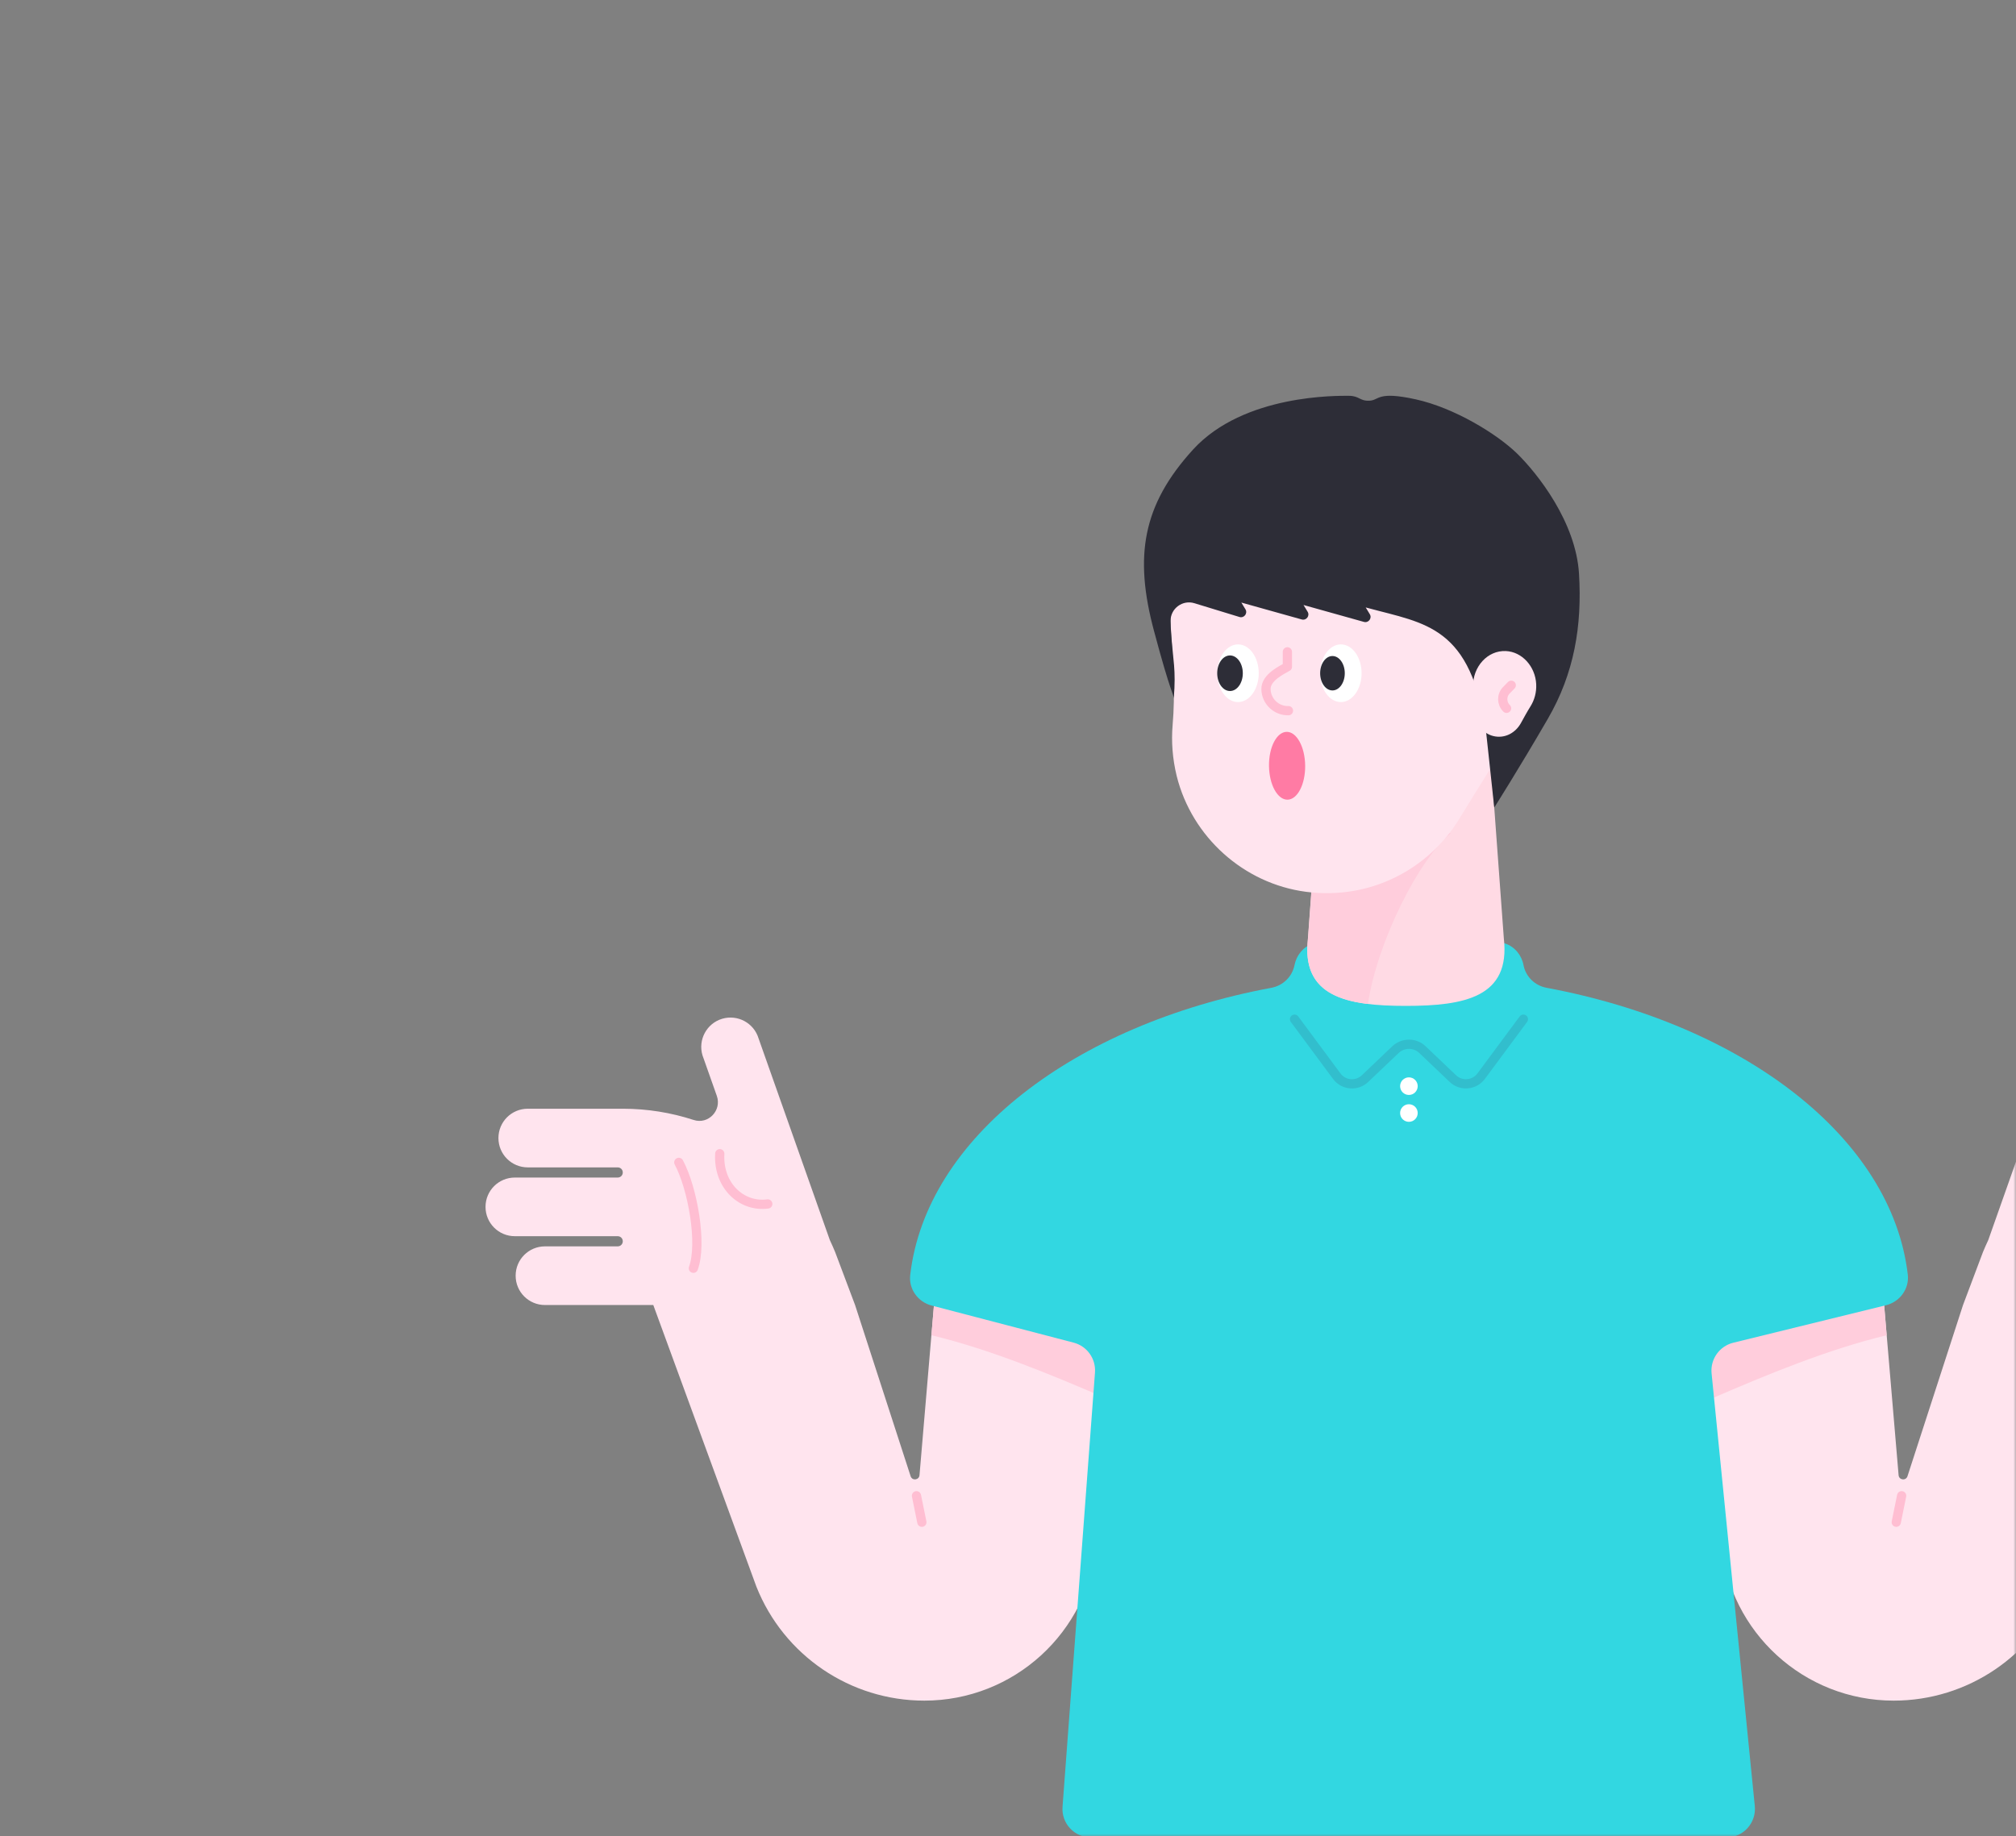 <svg width="382" height="348" viewBox="0 0 382 348" fill="none" xmlns="http://www.w3.org/2000/svg">
<rect x="0" y="0" width="382" height="348" fill="#808080" stroke="none"/>
<mask id="mask0" mask-type="alpha" maskUnits="userSpaceOnUse" x="0" y="0" width="382" height="348">
<path d="M382 324C382 337.255 371.255 348 358 348L24 348C10.745 348 2.95782e-05 337.255 2.84194e-05 324L2.19259e-06 24C1.03382e-06 10.745 10.745 1.93855e-06 24 7.79773e-07L358 -2.84194e-05C371.255 -2.95782e-05 382 10.745 382 24L382 324Z" fill="#32BECD"/>
</mask>
<g mask="url(#mask0)">
<path d="M177.028 246.655L174.231 279.555C174.157 280.463 172.897 280.648 172.564 279.796L162.023 247.304L158.244 237.263C157.929 236.504 157.596 235.744 157.244 235.003L143.739 196.787C142.85 193.842 139.757 192.193 136.83 193.063C133.903 193.934 132.236 197.046 133.106 199.973L135.829 207.679C136.793 210.421 134.218 213.144 131.439 212.236C127.178 210.847 122.658 210.106 118.009 210.106H100.003C96.928 210.106 94.445 212.588 94.445 215.664C94.445 218.739 96.928 221.221 100.003 221.221H117.045C117.583 221.221 118.009 221.647 118.009 222.184C118.009 222.721 117.583 223.148 117.045 223.148H97.557C94.482 223.148 92 225.63 92 228.705C92 231.78 94.482 234.262 97.557 234.262H117.045C117.583 234.262 118.009 234.688 118.009 235.226C118.009 235.763 117.583 236.189 117.045 236.189H103.263C100.188 236.189 97.706 238.671 97.706 241.746C97.706 244.822 100.188 247.304 103.263 247.304H118.009H123.788L143.332 300.692C148.519 313.715 161.116 322.273 175.139 322.273C192.107 322.273 206.26 309.343 207.816 292.467L211.595 251.379L177.028 246.655Z" fill="#FFE4EE"/>
<path d="M136.385 218.628C136.034 224.704 140.554 228.817 145.481 228.15" stroke="#FFBED2" stroke-width="1.751" stroke-miterlimit="10" stroke-linecap="round" stroke-linejoin="round"/>
<path d="M131.383 240.339C133.106 235.652 131.235 225.149 128.623 220.277" stroke="#FFBED2" stroke-width="1.751" stroke-miterlimit="10" stroke-linecap="round" stroke-linejoin="round"/>
<path d="M177.029 246.656L211.596 251.361L210.318 265.31C198.869 260.346 187.551 255.696 176.491 253.029L177.029 246.656Z" fill="#FFCDDC"/>
<path d="M173.658 283.446L174.677 288.466" stroke="#FFBED2" stroke-width="1.751" stroke-miterlimit="10" stroke-linecap="round" stroke-linejoin="round"/>
<path d="M356.958 246.656L359.755 279.556C359.829 280.463 361.089 280.649 361.423 279.796L371.963 247.304L375.742 237.264C376.057 236.504 376.39 235.745 376.742 235.004L390.247 196.788C391.136 193.842 394.23 192.193 397.157 193.064C400.084 193.935 401.751 197.047 400.88 199.974L398.157 207.68C397.194 210.422 399.769 213.145 402.547 212.237C406.808 210.848 411.328 210.107 415.978 210.107H433.984C437.059 210.107 439.541 212.589 439.541 215.664C439.541 218.739 437.059 221.221 433.984 221.221H416.941C416.404 221.221 415.978 221.648 415.978 222.185C415.978 222.722 416.404 223.148 416.941 223.148H436.41C439.486 223.148 441.968 225.63 441.968 228.705C441.968 231.781 439.486 234.263 436.41 234.263H416.922C416.385 234.263 415.959 234.689 415.959 235.226C415.959 235.763 416.385 236.19 416.922 236.19H430.705C433.78 236.19 436.262 238.672 436.262 241.747C436.262 244.822 433.78 247.304 430.705 247.304H415.959H410.179L390.636 300.692C385.449 313.715 372.852 322.273 358.829 322.273C341.861 322.273 327.708 309.343 326.152 292.467L322.373 251.38L356.958 246.656Z" fill="#FFE4EE"/>
<path d="M356.959 246.657L322.392 251.362L323.67 265.311C335.119 260.346 346.437 255.697 357.496 253.029L356.959 246.657Z" fill="#FFCDDC"/>
<path d="M360.33 283.446L359.312 288.466" stroke="#FFBED2" stroke-width="1.751" stroke-miterlimit="10" stroke-linecap="round" stroke-linejoin="round"/>
<path d="M203.445 254.436C205.982 255.103 207.668 257.474 207.483 260.086L201.333 342.391C201.092 345.54 203.593 348.208 206.742 348.208H327.115C330.32 348.208 332.821 345.448 332.506 342.243L324.318 260.252C324.059 257.566 325.8 255.103 328.412 254.454L357.385 247.341C359.997 246.692 361.812 244.21 361.497 241.543C358.459 215.608 330.468 194.175 293.067 187.191C290.844 186.784 289.103 185.098 288.677 182.875C288.325 181.004 287.009 179.392 285.194 178.799C273.042 174.706 260.908 174.706 248.774 178.799C246.959 179.411 245.662 181.004 245.292 182.875C244.866 185.079 243.106 186.784 240.902 187.191C203.482 194.175 175.472 215.645 172.471 241.617C172.156 244.266 173.935 246.73 176.51 247.396L203.445 254.436Z" fill="#32D7E1"/>
<path d="M288.658 193.138L280.655 203.938C279.377 205.66 276.858 205.883 275.302 204.401L269.541 198.917C268.114 197.547 265.854 197.547 264.409 198.917L258.648 204.401C257.092 205.883 254.573 205.679 253.294 203.938L245.292 193.138" stroke="#32BECD" stroke-width="1.751" stroke-miterlimit="10" stroke-linecap="round" stroke-linejoin="round"/>
<path d="M266.965 207.495C267.886 207.495 268.633 206.748 268.633 205.827C268.633 204.907 267.886 204.16 266.965 204.16C266.045 204.16 265.298 204.907 265.298 205.827C265.298 206.748 266.045 207.495 266.965 207.495Z" fill="white"/>
<path d="M266.965 212.589C267.886 212.589 268.633 211.842 268.633 210.922C268.633 210.001 267.886 209.254 266.965 209.254C266.045 209.254 265.298 210.001 265.298 210.922C265.298 211.842 266.045 212.589 266.965 212.589Z" fill="white"/>
<path d="M282.119 139.138H250.664L247.83 177.836C246.533 188.933 255.221 190.618 266.392 190.618C277.562 190.618 286.231 188.933 284.953 177.836L282.119 139.138Z" fill="#FFDAE4"/>
<path d="M274.932 157.885C268.986 162.609 260.946 178.466 259.205 190.248C252.684 189.451 248.09 187.08 247.738 180.726C247.757 179.522 247.775 178.559 247.831 178.04C247.831 177.966 247.849 177.892 247.849 177.836L249.239 158.83L274.932 157.885Z" fill="#FFCDDC"/>
<path d="M221.803 117.705C221.544 97.161 238.494 80.415 259.279 81.156C277.711 81.823 292.975 96.809 294.013 115.204C294.476 123.67 292.03 131.525 287.548 137.897C283.583 143.547 280.045 149.457 276.414 155.329C270.616 164.702 259.668 170.593 247.479 169C235.678 167.462 225.842 158.608 222.97 147.067C222.155 143.751 221.933 140.49 222.193 137.397C222.711 131.525 222.304 125.634 221.896 119.761C221.859 119.095 221.822 118.409 221.803 117.705Z" fill="#FFE4EE"/>
<path d="M283.138 153.032C283.138 153.032 287.862 145.585 293.271 136.248C298.31 127.579 299.792 118.594 299.199 108.739C298.606 98.903 291.326 89.733 287.491 85.972C283.657 82.23 275.58 77.284 268.244 75.673C260.908 74.061 261.409 75.839 259.5 75.932C257.611 76.025 257.611 75.006 255.573 75.006C253.535 75.006 235.678 74.654 226.063 85.194C216.449 95.735 214.893 105.46 218.654 119.52C221.914 131.747 222.396 131.487 222.414 132.377C222.859 126.69 222.284 125.467 221.895 119.78C221.84 119.094 221.821 118.409 221.803 117.705C221.803 117.687 221.803 117.668 221.803 117.668C221.784 115.315 224.081 113.611 226.341 114.315L234.881 116.927C235.752 117.168 236.456 116.223 235.993 115.464L235.215 114.185L246.663 117.39C247.534 117.631 248.238 116.686 247.774 115.927L246.996 114.649L258.445 117.853C259.315 118.094 260.019 117.149 259.556 116.39L258.778 115.112L259.204 115.223C270.097 118.187 278.803 118.557 281.637 139.12" fill="#2D2D37"/>
<path d="M279.119 130.099C279.063 126.32 281.879 123.226 285.325 123.374C288.381 123.504 290.919 126.264 291.086 129.654C291.16 131.21 290.753 132.655 290.012 133.841C289.363 134.878 288.77 135.971 288.178 137.045C287.214 138.768 285.399 139.861 283.38 139.565C281.416 139.287 279.786 137.638 279.304 135.526C279.175 134.915 279.138 134.322 279.175 133.748C279.267 132.674 279.193 131.581 279.119 130.506C279.119 130.34 279.119 130.228 279.119 130.099Z" fill="#FFE4EE"/>
<path d="M234.585 133.044C236.754 133.044 238.512 130.597 238.512 127.579C238.512 124.561 236.754 122.114 234.585 122.114C232.416 122.114 230.658 124.561 230.658 127.579C230.658 130.597 232.416 133.044 234.585 133.044Z" fill="white"/>
<path d="M254.073 133.044C256.242 133.044 258 130.597 258 127.579C258 124.561 256.242 122.114 254.073 122.114C251.904 122.114 250.146 124.561 250.146 127.579C250.146 130.597 251.904 133.044 254.073 133.044Z" fill="white"/>
<path d="M233.066 130.95C234.407 130.95 235.493 129.441 235.493 127.579C235.493 125.717 234.407 124.208 233.066 124.208C231.726 124.208 230.64 125.717 230.64 127.579C230.64 129.441 231.726 130.95 233.066 130.95Z" fill="#2D2D37"/>
<path d="M252.48 130.839C253.769 130.839 254.814 129.379 254.814 127.579C254.814 125.778 253.769 124.318 252.48 124.318C251.191 124.318 250.146 125.778 250.146 127.579C250.146 129.379 251.191 130.839 252.48 130.839Z" fill="#2D2D37"/>
<path d="M243.961 151.541C245.854 151.517 247.352 148.621 247.308 145.071C247.264 141.521 245.694 138.663 243.802 138.686C241.909 138.71 240.411 141.606 240.455 145.156C240.499 148.706 242.069 151.564 243.961 151.541Z" fill="#FF7BA4"/>
<path d="M286.361 129.857L285.435 130.802C284.49 131.765 284.527 133.303 285.472 134.229" stroke="#FFBED2" stroke-width="1.751" stroke-miterlimit="10" stroke-linecap="round" stroke-linejoin="round"/>
<path d="M244.143 134.674C241.846 134.729 239.938 132.914 239.883 130.617C239.827 128.32 243.05 126.893 243.939 126.356V123.522" stroke="#FFBED2" stroke-width="1.751" stroke-miterlimit="10" stroke-linecap="round" stroke-linejoin="round"/>
</g>
</svg>
